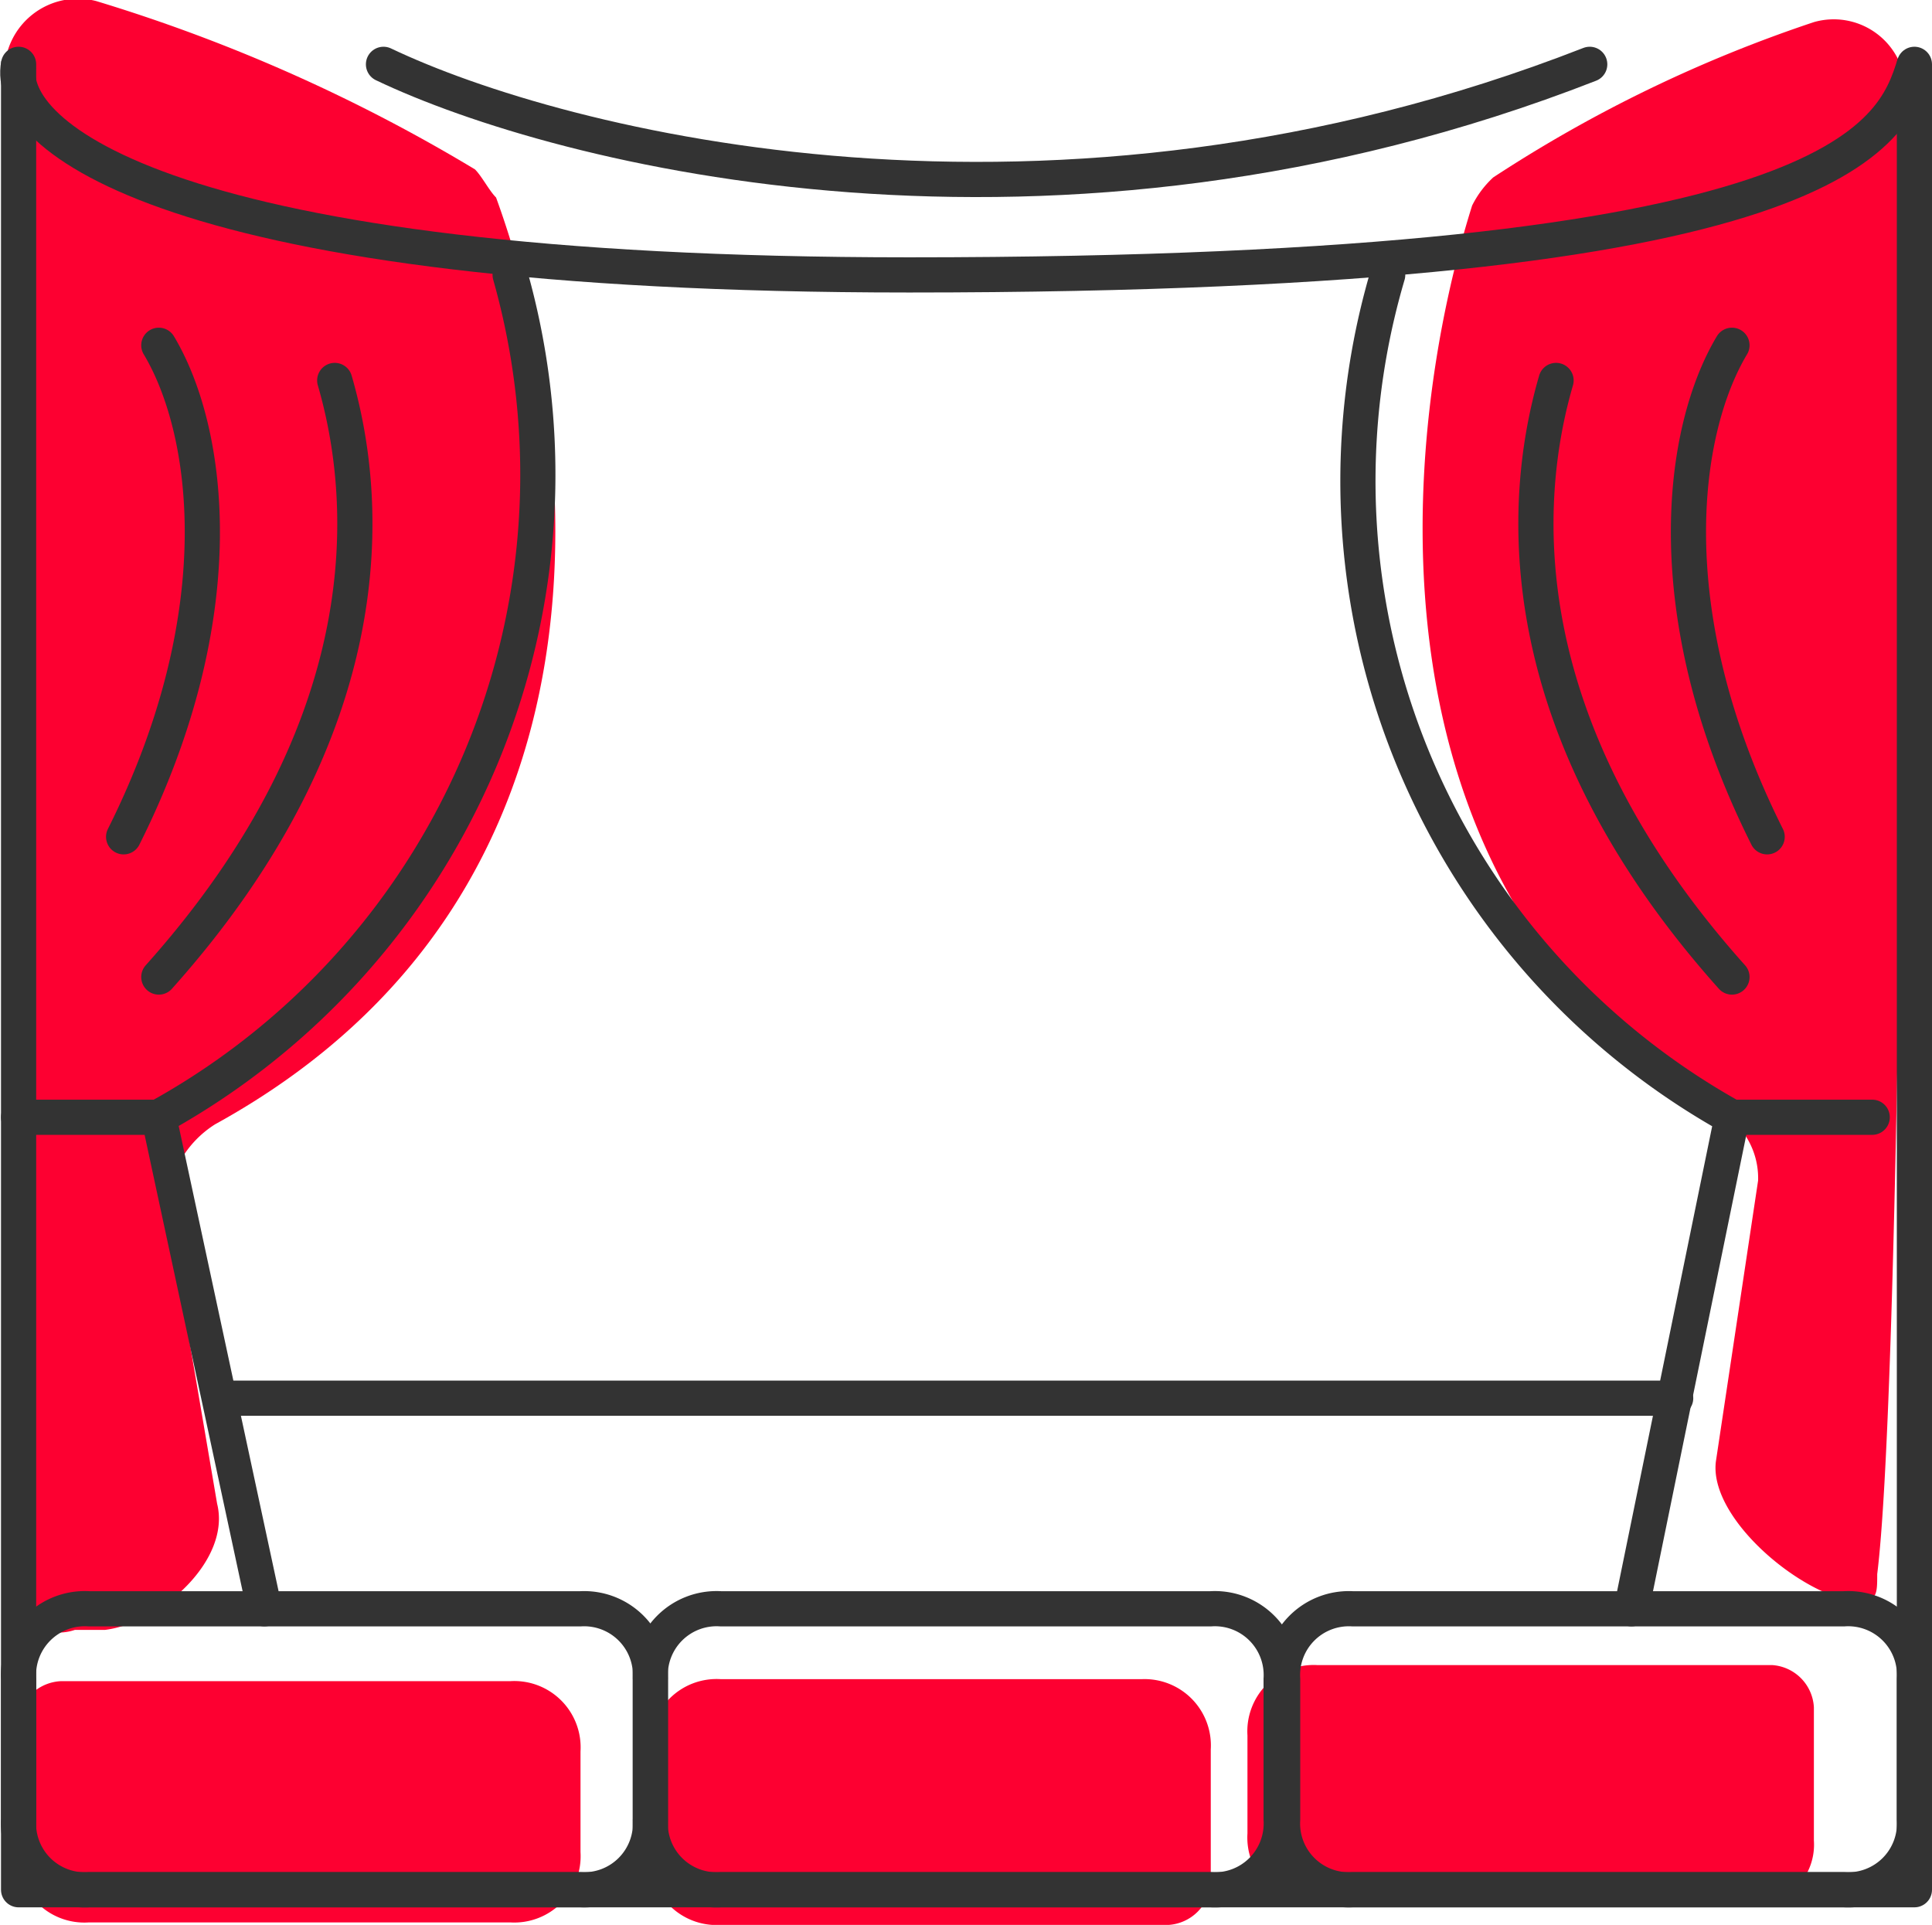 <svg id="레이어_1" data-name="레이어 1" xmlns="http://www.w3.org/2000/svg" viewBox="0 0 38.44 38.3"><defs><style>.cls-1{fill:#fd0031;}.cls-2,.cls-3{fill:none;stroke:#333;stroke-width:0.7px;}.cls-2{stroke-linecap:round;stroke-linejoin:round;}</style></defs><path class="cls-1" d="M5.19,23.22c8.38-4.61,7.27-13.83,5.59-18.44-.14-.14-.28-.42-.42-.56A33.33,33.33,0,0,0,2.82.87,1.46,1.46,0,0,0,1,2.27c0,10.34.14,27.24.56,30.59,0,.42.42.56.84.42H3c1.11-.14,2.51-1.39,2.23-2.51l-1-5.87A2.06,2.06,0,0,1,5.19,23.22Z" transform="translate(-0.91 -0.85)"/><path class="cls-1" d="M35.09,22.94c-7.27-4.47-6.29-13.55-4.89-18a1.93,1.93,0,0,1,.42-.56A27.48,27.48,0,0,1,37,1.29a1.43,1.43,0,0,1,1.82,1.26c0,10.06-.14,26.26-.56,29.62,0,.41,0,.55-.42.55-1.12-.14-2.93-1.67-2.79-2.79l.84-5.59A1.54,1.54,0,0,0,35.09,22.94Z" transform="translate(-0.91 -0.85)"/><path class="cls-1" d="M1.28,37.61V35a.91.91,0,0,1,.84-.7h8.94a1.32,1.32,0,0,1,1.4,1.4v2a1.32,1.32,0,0,1-1.4,1.4H2.68A1.32,1.32,0,0,1,1.28,37.61Z" transform="translate(-0.91 -0.85)"/><path class="cls-1" d="M25,35.66v2.65a.9.9,0,0,1-.84.84H15.25a1.32,1.32,0,0,1-1.4-1.4V35.66a1.32,1.32,0,0,1,1.4-1.4h8.38A1.32,1.32,0,0,1,25,35.66Z" transform="translate(-0.91 -0.85)"/><path class="cls-1" d="M37,37.47V34.82a.89.89,0,0,0-.83-.84H27.12a1.32,1.32,0,0,0-1.39,1.4v1.95a1.32,1.32,0,0,0,1.39,1.4h8.39A1.21,1.21,0,0,0,37,37.47Z" transform="translate(-0.91 -0.85)"/><path class="cls-2" d="M1.28,2.13V38.45H39V2.13" transform="translate(-0.91 -0.85)"/><path class="cls-3" d="M1.28,34.26v2.79a1.32,1.32,0,0,0,1.4,1.4h9.78a1.32,1.32,0,0,0,1.39-1.4V34.26a1.32,1.32,0,0,0-1.39-1.4H2.68A1.32,1.32,0,0,0,1.28,34.26Z" transform="translate(-0.91 -0.85)"/><path class="cls-3" d="M13.85,34.26v2.79a1.32,1.32,0,0,0,1.4,1.4H25a1.32,1.32,0,0,0,1.4-1.4V34.26a1.32,1.32,0,0,0-1.4-1.4H15.25A1.32,1.32,0,0,0,13.85,34.26Z" transform="translate(-0.91 -0.85)"/><path class="cls-3" d="M26.43,34.26v2.79a1.32,1.32,0,0,0,1.39,1.4H37.6a1.32,1.32,0,0,0,1.4-1.4V34.26a1.32,1.32,0,0,0-1.4-1.4H27.82A1.32,1.32,0,0,0,26.43,34.26Z" transform="translate(-0.91 -0.85)"/><path class="cls-3" d="M1.28,2.13C1,3.53,4.21,6.32,19,6.32c18.58,0,19.56-2.79,20-4.19" transform="translate(-0.91 -0.85)"/><path class="cls-2" d="M11.06,6.32a14.6,14.6,0,0,1-7,16.76m0,0H1.28m2.79,0,2.1,9.78M7.57,8.42c.69,2.37,1,6.84-3.5,11.87m0-12.57c1,1.67,1.54,5.31-.7,9.78" transform="translate(-0.91 -0.85)"/><path class="cls-2" d="M28.52,6.32a14.49,14.49,0,0,0,6.85,16.76m0,0h2.79m-2.79,0-2,9.78M31.87,8.42c-.69,2.37-1,6.84,3.5,11.87m0-12.57c-1,1.67-1.54,5.31.7,9.78" transform="translate(-0.91 -0.85)"/><path class="cls-2" d="M5.47,28.67H34.25M8.54,2.13c3.5,1.67,13.28,4.19,24,0" transform="translate(-0.91 -0.85)"/></svg>